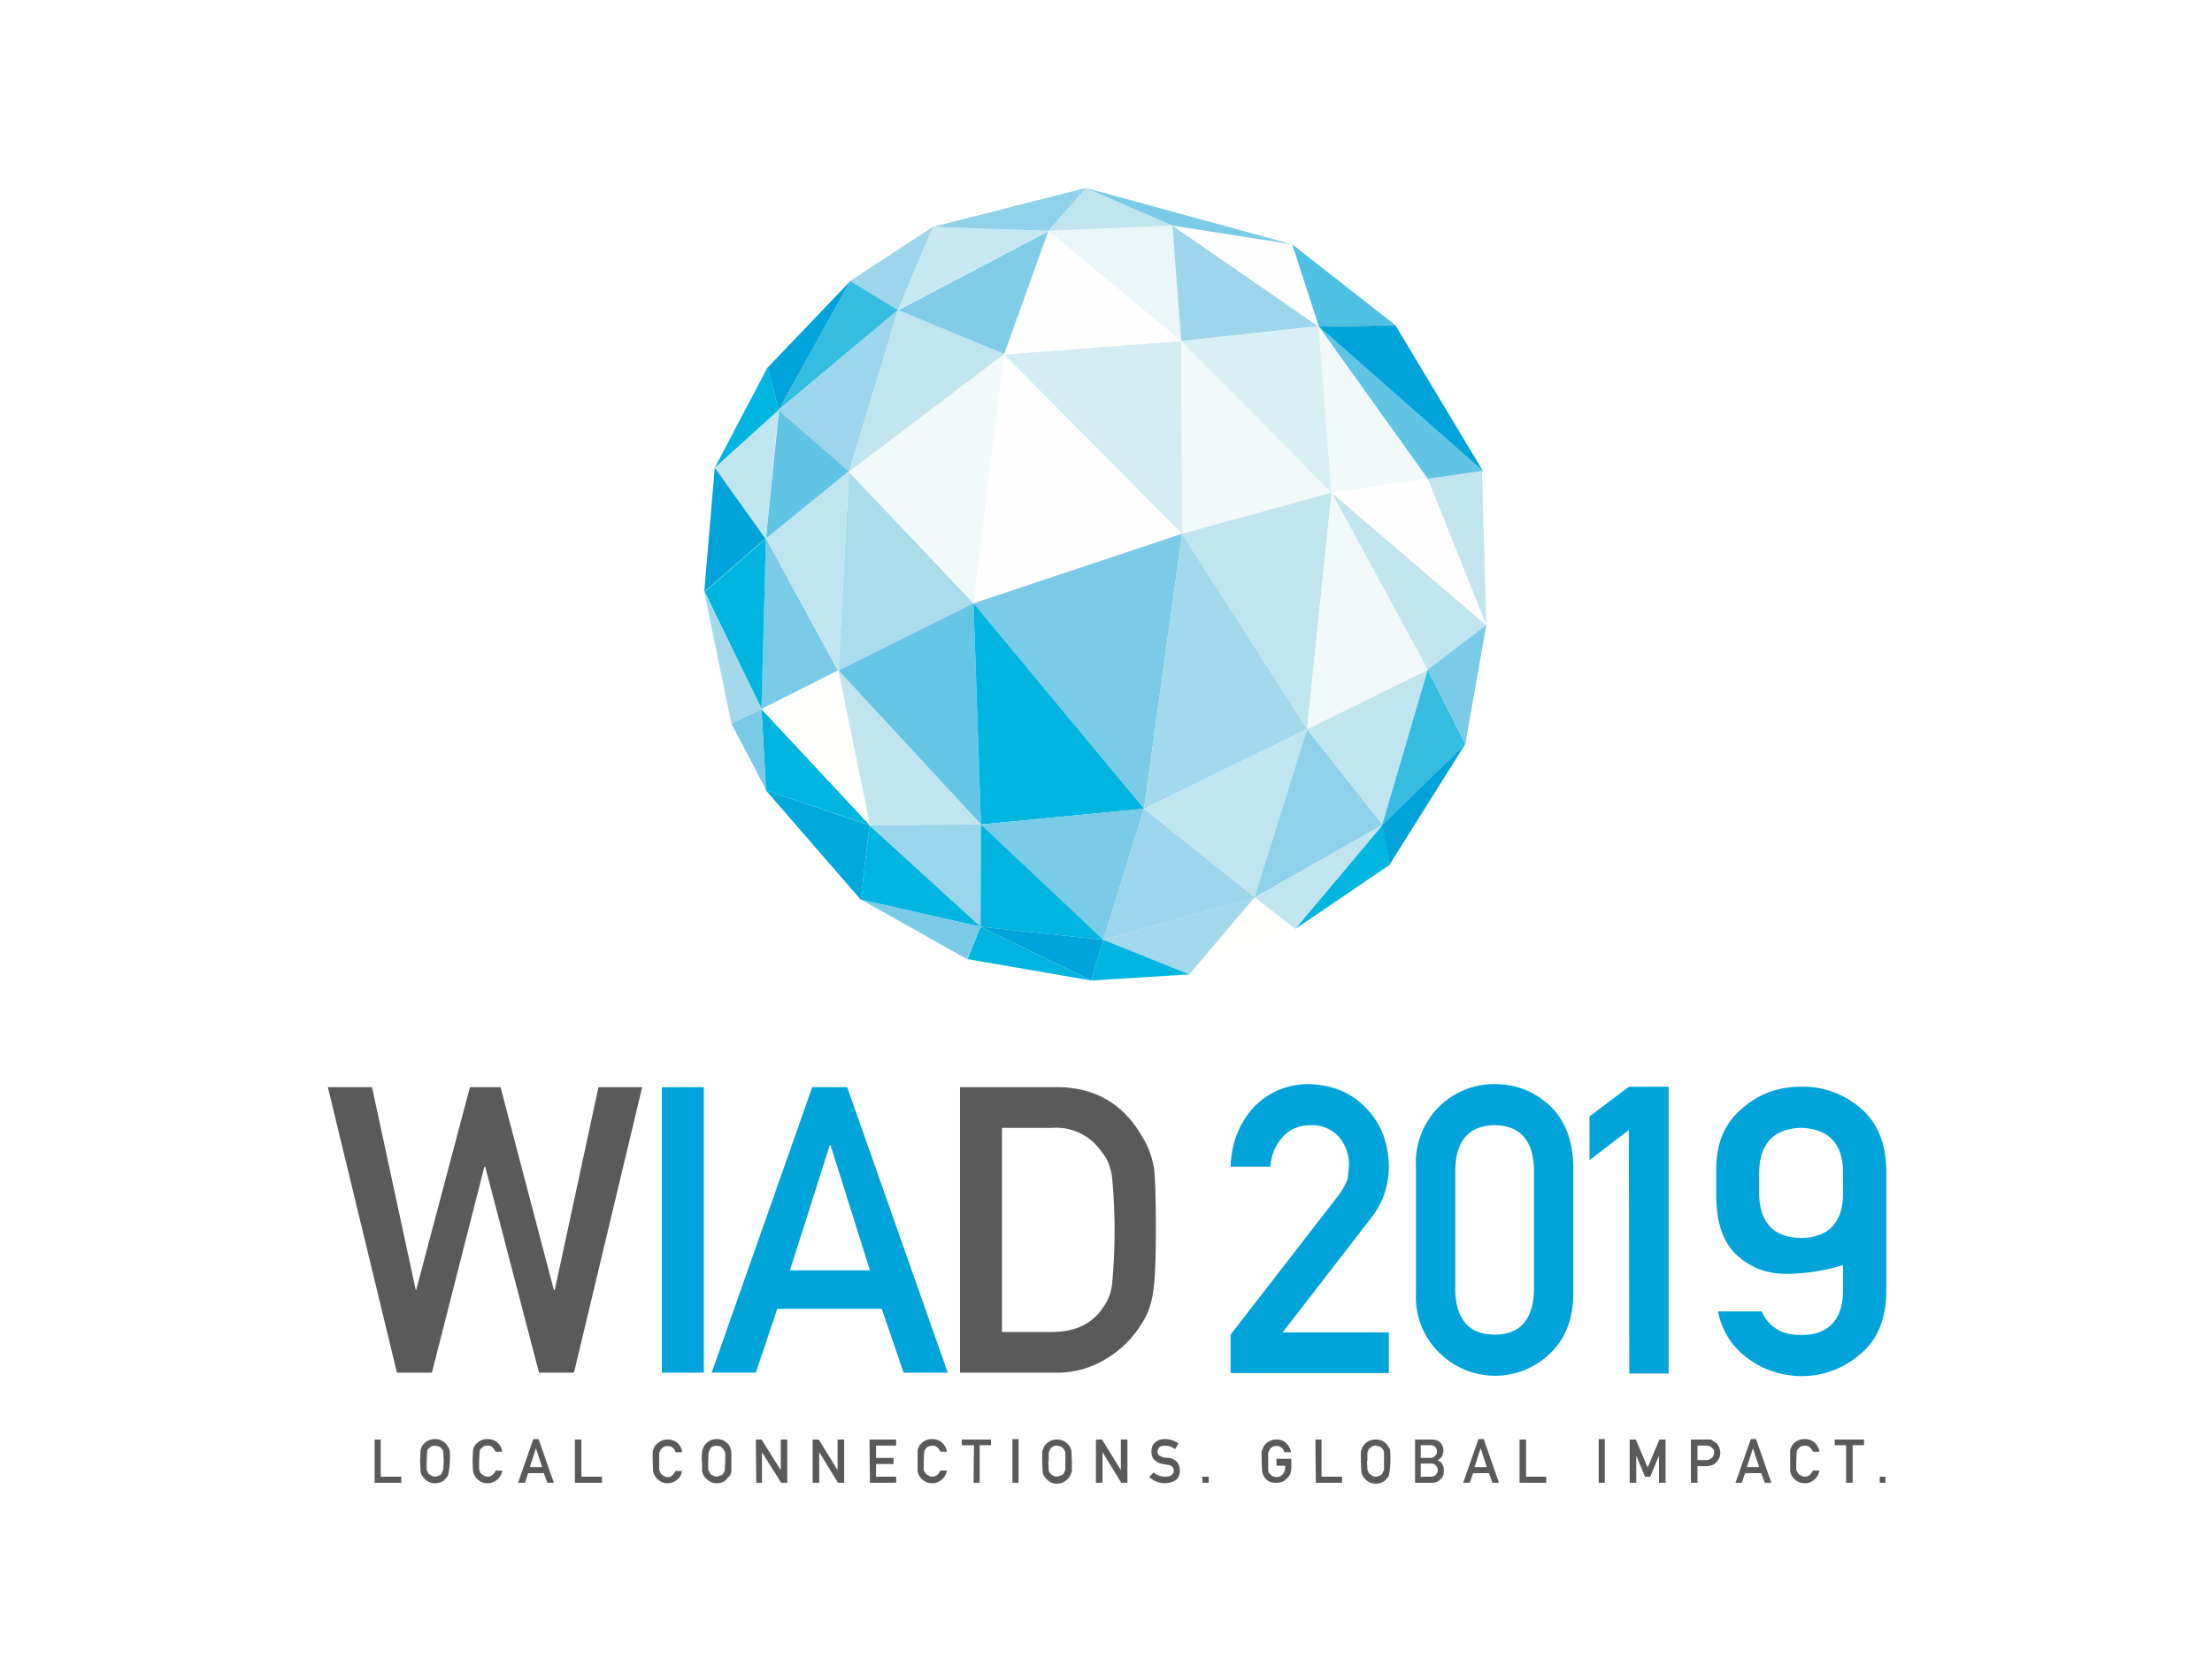 <svg viewBox="0 0 506 383" xmlns="http://www.w3.org/2000/svg">
  <g fill="none" fill-rule="evenodd">
    <path fill="#FFF" d="M0 0h506v383H0z"/>
    <path fill="#595A59" d="M85.7 329.3h1.4v8.5h4.7v1.4h-6.1zM97.6 334.2v2l.4.9.6.4c.3.2.6.3 1 .3.3 0 .6-.1.8-.3.3 0 .5-.2.6-.4l.4-.9.1-2-.1-2c0-.3-.2-.6-.4-.8-.1-.2-.3-.4-.6-.5l-.9-.2a2 2 0 0 0-.9.2l-.6.5c-.2.2-.3.5-.3.8l-.1 2m-1.5 0l.1-2.3c0-.4.2-.7.3-1a3.4 3.4 0 0 1 3-1.7 3.3 3.3 0 0 1 3 1.8c.2.2.3.5.4 1a20.2 20.2 0 0 1-.4 5.5c-.2.4-.6.8-1 1.2-.6.4-1.2.6-2 .6-.7 0-1.4-.2-1.9-.6a3.3 3.3 0 0 1-1.4-2.2l-.1-2.3M114.9 336.4c-.2 1-.6 1.6-1.2 2.1s-1.3.8-2.2.8c-.7 0-1.4-.2-1.9-.6a3.3 3.3 0 0 1-1.4-2.2l-.1-2.3.1-2.3c0-.4.2-.7.3-1a3.4 3.4 0 0 1 3-1.7c1 0 1.7.3 2.3.8.6.6 1 1.3 1.1 2.1h-1.5l-.7-1c-.3-.3-.7-.4-1.2-.4a2 2 0 0 0-.9.2l-.6.5c-.2.2-.3.5-.3.8l-.1 2v2l.4.9.6.4c.3.2.6.3 1 .3.7 0 1.4-.5 1.8-1.4h1.5zM124 335.6l-1.4-4.3-1.4 4.3h2.8zm.4 1.4h-3.6l-.7 2.2h-1.6l3.5-10h1.2l3.5 10h-1.5l-.8-2.2zM131.5 329.3h1.5v8.5h4.7v1.4h-6.2zM156 336.4c-.1 1-.5 1.6-1.1 2.1-.6.5-1.4.8-2.2.8-.7 0-1.4-.2-1.9-.6a3.3 3.3 0 0 1-1.4-2.2l-.1-2.3V332l.4-1c.2-.4.6-.8 1.1-1.1.5-.4 1.2-.6 2-.6s1.6.3 2.2.8c.6.6 1 1.3 1 2.1h-1.5c0-.4-.3-.7-.6-1-.3-.3-.7-.4-1.2-.4a2 2 0 0 0-.9.2l-.6.5-.4.8v4l.4.9.6.4c.3.2.6.3 1 .3.7 0 1.3-.5 1.7-1.4h1.6zM162 334.2v2l.5.9c.1.2.3.3.6.4.2.2.5.3.9.3l.9-.3c.2 0 .4-.2.5-.4.2-.3.4-.5.4-.9l.1-2v-2l-.5-.8-.5-.5-1-.2a2 2 0 0 0-.8.2c-.3.1-.5.3-.6.5l-.4.8-.1 2m-1.5 0l.1-2.3.4-1a3.3 3.3 0 0 1 3-1.7 3.3 3.3 0 0 1 3 1.8l.3 1v4.5c0 .4-.2.8-.3 1l-1.1 1.2c-.5.4-1.2.6-2 .6-.7 0-1.3-.2-1.8-.6a3.3 3.3 0 0 1-1.5-2.2v-2.3M172.9 329.3h1.3l4.4 7v-7h1.5v9.9h-1.4l-4.4-7v7H173zM185.9 329.3h1.4l4.3 7v-7h1.5v9.9h-1.4l-4.3-7v7h-1.5zM198.9 329.3h6.1v1.4h-4.6v2.8h4v1.4h-4v2.9h4.6v1.4H199zM216.6 336.4c-.2 1-.6 1.6-1.2 2.1s-1.3.8-2.1.8-1.4-.2-2-.6a3.3 3.3 0 0 1-1.4-2.2v-2.3-2.3c0-.4.2-.7.3-1a3.4 3.4 0 0 1 3-1.7c1 0 1.7.3 2.3.8.6.6 1 1.3 1.1 2.1h-1.5c-.1-.4-.4-.7-.7-1-.3-.3-.7-.4-1.2-.4a2 2 0 0 0-.8.2c-.3.1-.5.3-.6.5-.2.2-.4.5-.4.8l-.1 2v2c.1.4.3.6.5.9.1.2.3.3.6.4.2.2.5.3.8.3.9 0 1.5-.5 1.9-1.4h1.5zM222.8 330.6H220v-1.3h6.7v1.3h-2.6v8.6h-1.4zM231.6 339.2h1.4v-10h-1.4zM239.8 334.2l.1 2c0 .4.2.6.4.9.1.2.3.3.6.4.2.2.5.3.9.3l.9-.3c.2 0 .4-.2.6-.4l.4-.9v-2-2l-.4-.8-.6-.5-1-.2a2 2 0 0 0-.8.2 2 2 0 0 0-.6.5l-.4.8v2m-1.5 0V332l.4-1a3.3 3.3 0 0 1 3-1.7 3.3 3.3 0 0 1 3 1.8c.1.2.3.5.3 1l.1 2.2v2.3l-.4 1c-.2.4-.6.8-1.1 1.2-.5.4-1.2.6-2 .6-.7 0-1.3-.2-1.8-.6-.5-.4-.9-.8-1.1-1.2l-.2-.4-.1-.6-.1-2.3M250.7 329.3h1.4l4.3 7v-7h1.5v9.9h-1.4l-4.3-7v7h-1.5zM263.8 336.8c.8.6 1.7 1 2.7 1 1.3 0 2-.5 2-1.4 0-.7-.5-1.2-1.3-1.3l-1.3-.2c-.8-.2-1.4-.5-1.9-1-.4-.5-.6-1-.6-1.8 0-.9.2-1.6.8-2.1.5-.5 1.3-.8 2.3-.8 1.2 0 2.2.4 3.1 1l-.8 1.3c-.7-.5-1.5-.8-2.4-.8-.4 0-.8.1-1.1.3-.3.3-.5.6-.5 1.1 0 .3.1.6.3.8l1 .5 1.2.1a3 3 0 0 1 2 1c.4.6.6 1.2.6 1.9 0 1.9-1.2 2.8-3.4 2.9-1.4 0-2.6-.5-3.6-1.4l1-1.1zM275.1 339.2h1.4v-1.4H275zM292 333.7h3.4v2c0 1-.3 1.9-1 2.5-.6.7-1.4 1-2.4 1-.8 0-1.4-.1-2-.5a3.3 3.3 0 0 1-1.3-2.2l-.1-2.3V332l.4-1a3.4 3.4 0 0 1 3-1.7c1 0 1.7.3 2.2.8.6.6 1 1.3 1.1 2.1h-1.5c-.1-.4-.3-.7-.6-1a1.9 1.9 0 0 0-2.7.3l-.4.8v4c0 .4.2.6.4.9l.6.5.9.2c.5 0 1-.2 1.4-.6.4-.4.5-1 .6-1.5v-.5h-2v-1.5zM300.9 329.3h1.4v8.5h4.7v1.4H301zM312.7 334.2l.1 2 .4.9.6.4c.3.2.6.3 1 .3.3 0 .6-.1.8-.3.3 0 .4-.2.6-.4l.4-.9v-2-2c0-.3-.2-.6-.4-.8-.2-.2-.3-.4-.6-.5l-.9-.2a2 2 0 0 0-.9.2l-.6.5-.4.8v2m-1.5 0V332l.4-1a3.4 3.4 0 0 1 3-1.7 3.3 3.3 0 0 1 3 1.8c.2.2.3.5.3 1a19.7 19.7 0 0 1-.3 5.5c-.2.4-.6.8-1 1.2-.6.4-1.2.6-2 .6-.7 0-1.4-.2-1.9-.6a3.3 3.3 0 0 1-1.4-2.2l-.1-2.3M325 334.8v3h2.3c.5 0 1-.2 1.2-.5.2-.3.4-.6.4-1s-.2-.8-.4-1c-.3-.4-.7-.5-1.2-.5h-2.2zm0-4.2v2.9h2.2c.5 0 .9-.2 1.1-.5.3-.2.4-.6.4-1s-.1-.7-.4-1c-.2-.2-.6-.4-1.1-.4H325zm-1.4-1.3h3.7c1 0 1.7.2 2.2.7.4.5.7 1.1.7 2l-.3 1.1-.4.5-.7.5c.5.1.9.4 1.1.8.3.5.4 1 .4 1.5 0 .8-.2 1.5-.8 2-.5.5-1 .8-1.8.8h-4v-10zM340.1 335.6l-1.4-4.3-1.4 4.3h2.8zm.4 1.4H337l-.8 2.2h-1.5l3.5-10h1.2l3.5 10h-1.5l-.8-2.2zM347.6 329.3h1.5v8.5h4.6v1.4h-6.1zM365.7 339.2h1.4v-10h-1.4zM372.8 329.3h1.4l2.7 6.4 2.7-6.4h1.4v9.9h-1.5V333l-2 4.8h-1.2l-2-4.8v6.2h-1.5zM388.3 334h2.2c.5-.1.9-.3 1.2-.6.2-.3.4-.7.4-1.1 0-.3 0-.6-.2-.8l-.5-.5c-.3-.2-.6-.3-1-.3h-2.1v3.2zm-1.5-4.7h4.6l1 .7c.4.2.6.5.8 1a3 3 0 0 1-.5 3.4c-.4.6-1.2.9-2.2 1h-2.2v3.8h-1.5v-10zM402.4 335.6l-1.4-4.3-1.4 4.3h2.8zm.4 1.4h-3.6l-.8 2.2H397l3.5-10h1.2l3.5 10h-1.5l-.8-2.2zM416.2 336.4c-.2 1-.6 1.6-1.2 2.1s-1.3.8-2.1.8-1.4-.2-2-.6a3.3 3.3 0 0 1-1.4-2.2v-2.3-2.3c0-.4.2-.7.3-1a3.4 3.4 0 0 1 3-1.7c1 0 1.7.3 2.3.8.6.6 1 1.3 1.1 2.1h-1.5c-.1-.4-.4-.7-.7-1-.3-.3-.7-.4-1.2-.4a2 2 0 0 0-.8.2c-.3.1-.5.3-.6.5-.2.2-.4.5-.4.8l-.1 2v2c.1.4.3.6.5.9.1.2.3.3.6.4.2.2.5.3.8.3.9 0 1.5-.5 1.9-1.4h1.5zM422.3 330.6h-2.6v-1.3h6.7v1.3h-2.6v8.6h-1.5zM430 339.2h1.3v-1.4H430zM75 248.7h10.1l10 46.4h.1l12.3-46.4h7l12.2 46.4h.2l10-46.4h10L131.3 314h-8L111 266.9h-.2L98.8 314h-8z"/>
    <path fill="#00A3DA" d="M151.4 314h9.6v-65.3h-9.6zM199 290.6L190 262h-.2l-9.1 28.6H199zm2.8 8.8h-24l-4.9 14.6h-10.1l23-65.3h8l23 65.3h-10.1l-5-14.6z"/>
    <path d="M229.2 304.7h11.5c5.4 0 9.3-2 11.7-5.7a11 11 0 0 0 2-5.4 130.9 130.9 0 0 0 0-24.2c-.3-2.4-1.1-4.4-2.4-5.9a12.6 12.6 0 0 0-11.3-5.5h-11.5v46.7zm-9.6-56h22.2c8.5 0 15 3.7 19.3 11a20 20 0 0 1 2.9 7.7c.3 2.7.4 7.3.4 14 0 7-.2 11.8-.7 14.6a16.8 16.8 0 0 1-2.8 7.2c-1.9 3-4.5 5.6-7.8 7.6a21.4 21.4 0 0 1-12 3.2h-21.5v-65.3z" fill="#595A59"/>
    <path fill="#FFFFFE" d="M272 223l24.3-10.5 21.5-14.6 17.4-27.7 4.9-27.1-1-35.4-20-33.3-23.5-18.5L248.4 43l-35 8.9-19 12.4-18.8 19.8-12 23-2.5 28.3 6.2 30 8 15.4 21.6 25 24.3 13.6 28.4 4.9z"/>
    <path fill="#FFFEFE" d="M229.7 81l-7 57 47.7-15.9z"/>
    <path fill="#7ACBE7" d="M261.7 185l-39-47 47.7-15.9z"/>
    <path fill="#F1F9FB" d="M270.2 78l.2 44.1 34.2-9.4z"/>
    <path fill="#C1E5EF" d="M299 166.8l-28.6-44.7 34.2-9.4z"/>
    <path fill="#ABDCEC" d="M194.2 107.9l-2.4 45.5 30.9-15.4z"/>
    <path fill="#64C5E5" d="M224.4 188.6l-32.6-35.2 30.9-15.4z"/>
    <path fill="#F1F9FB" d="M222.7 138L194.2 108 229.7 81z"/>
    <path fill="#D4EDF4" d="M270.4 122.1l-40.7-41 40.5-3.1z"/>
    <path fill="#00B5E0" d="M224.4 188.6l-1.7-50.6 39 47z"/>
    <path fill="#A3D9EB" d="M270.4 122.1l-8.7 62.9 37.3-18.2z"/>
    <path fill="#FFFEFE" d="M229.7 81l10.1-28.2L270.2 78z"/>
    <path fill="#80CDE8" d="M229.7 81L205.4 71l34.4-18.1z"/>
    <path fill="#C1E5EF" d="M194.2 107.9l11.2-37L229.7 81z"/>
    <path fill="#C7E7F1" d="M205.4 70.9l8-19 26.4.9z"/>
    <path fill="#C1E5EF" d="M191.8 153.4l-16.6-30.2 19-15.3z"/>
    <path fill="#C1E5EF" d="M224.4 188.6l-32.6-35.2 7.2 35.4z"/>
    <path fill="#60C4E4" d="M175.2 123.2l3-29.4 16 14z"/>
    <path fill="#9DD6EA" d="M205.4 70.9l-27.3 23 16.1 14zM205.4 70.9l-11-6.6 19-12.4z"/>
    <path fill="#35BCE1" d="M178.1 93.8l16.4-29.5 10.9 6.6z"/>
    <path fill="#00A3DA" d="M178.1 93.8l-2.5-9.7 18.9-19.8z"/>
    <path fill="#C1E5EF" d="M175.2 123.2L163.5 107l14.6-13.2z"/>
    <path fill="#00B5E0" d="M163.5 107l12.1-23 2.5 9.8z"/>
    <path fill="#7ACBE7" d="M175.2 123.2l-1 39 17.5-8.8z"/>
    <path fill="#00B5E0" d="M175.2 123.2l-14 12.2 13 26.8z"/>
    <path fill="#00A3DA" d="M163.5 107l-2.4 28.4 14-12.2z"/>
    <path fill="#7ACBE7" d="M224.4 188.6l28 26.4 9.3-30z"/>
    <path fill="#9DD6EA" d="M261.7 185l25.4 20.3-34.7 9.7z"/>
    <path fill="#C1E5EF" d="M299 166.8L261.7 185l25.4 20.3z"/>
    <path fill="#A3D9EB" d="M252.4 215l19.6 8 15-17.7z"/>
    <path fill="#8FD1E9" d="M287 205.3l12-38.5 17.3 21.9z"/>
    <path fill="#C1E5EF" d="M299 166.8l27.6-13.6-10.3 35.5zM326.6 153.2l13.5-10.1-35.5-30.4z"/>
    <path fill="#35BCE1" d="M326.6 153.2l8.6 17-19 18.5z"/>
    <path fill="#7ACBE7" d="M340 143l-4.8 27.2-8.6-17z"/>
    <path fill="#C1E5EF" d="M316.3 188.7L287 205.3l9.2 7.2z"/>
    <path fill="#00B5E0" d="M296.3 212.5l21.5-14.6-1.5-9.2z"/>
    <path fill="#00A3DA" d="M335.2 170.2l-19 18.5 1.6 9.2z"/>
    <path fill="#9AD5EA" d="M199 188.8l25.3 23.2.1-23.4z"/>
    <path fill="#00B5E0" d="M224.3 212l28.1 3-28-26.4zM252.4 215l-2.8 9.3 22.4-1.4z"/>
    <path fill="#00A3DA" d="M224.3 212l25.3 12.3 2.8-9.3z"/>
    <path fill="#00B5E0" d="M224.3 212l-3 7.4 28.3 4.9zM224.3 212l-27.4-6.2 2-17z"/>
    <path fill="#7ACBE7" d="M197 205.8l24.2 13.6 3.1-7.4z"/>
    <path fill="#00B5E0" d="M174.2 162.2l1 18.6 23.8 8z"/>
    <path fill="#00A9DC" d="M175.2 180.8l21.7 25 2-17z"/>
    <path fill="#7ACBE7" d="M174.2 162.2l-6.9 3.3 8 15.3z"/>
    <path fill="#A3D9EB" d="M167.3 165.5l7-3.3-13.2-26.8z"/>
    <path fill="#D9EFF6" d="M270.2 78l31.5-3.3 2.9 38z"/>
    <path fill="#F1F9FB" d="M304.6 112.7l22-3.2-25-34.8z"/>
    <path fill="#FFFEFE" d="M340 143l-35.4-30.3 22-3.2z"/>
    <path fill="#C1E5EF" d="M326.6 109.5L340 143l-1-35.4z"/>
    <path fill="#60C4E4" d="M301.7 74.7l24.9 34.8 12.6-1.8z"/>
    <path fill="#00A3DA" d="M301.7 74.7l17.5-.3 20 33.3z"/>
    <path fill="#EBF6FA" d="M270.2 78l-30.4-25.2 28.4-1.2z"/>
    <path fill="#9DD6EA" d="M270.2 78l-2-26.4 33.5 23z"/>
    <path fill="#FFFEFE" d="M268.2 51.6l27.4 4.3 6 18.8z"/>
    <path fill="#4EC0E3" d="M301.7 74.7l-6.1-18.8 23.6 18.5z"/>
    <path fill="#C1E5EF" d="M239.8 52.8l8.6-9.8 19.8 8.6z"/>
    <path fill="#8FD1E9" d="M213.4 51.9l35-8.9-8.6 9.8z"/>
    <path fill="#7ACBE7" d="M248.4 43l19.8 8.6 27.4 4.3z"/>
    <path fill="#F1F9FB" d="M299 166.8l27.6-13.6-22-40.5z"/>
    <path fill="#FFFFFE" d="M199 188.8l-24.8-26.6 17.5-8.8zM287 205.3l9.3 7.2L272 223z"/>
    <path d="M281.5 305.3l24.8-32c1-1.4 1.6-2.6 2-3.7l.3-3a10 10 0 0 0-2.2-6.4 8.3 8.3 0 0 0-6.6-2.8c-2.5 0-4.5.8-6.2 2.5a11 11 0 0 0-3 7h-9.1c.2-5.5 2-10 5.3-13.6 3.3-3.4 7.4-5.2 12.3-5.3 5.5.1 10 1.9 13.3 5.4 3.5 3.5 5.2 8 5.3 13.4 0 4.3-1.3 8.2-3.8 11.5l-20.5 26.5h24.3v9.3h-36.2v-8.8zM350.9 267.4c-.2-6.6-3.2-9.9-9-10-5.8.1-8.8 3.4-9 10v27.9c.2 6.6 3.2 10 9 10s8.8-3.4 9-10v-27.9zm-27-.6a17.9 17.9 0 0 1 18-18.8c5 0 9.1 1.7 12.6 4.9 3.5 3.3 5.3 8 5.4 14v28.9c0 6-1.9 10.6-5.4 13.9a18.1 18.1 0 0 1-25 0 17.8 17.8 0 0 1-5.6-13.9v-29zM372.6 258.5l-9 6.9v-10l9-6.8h9.1v65.6h-9zM392.6 273.3v-6c0-6 2.1-10.6 6-13.8 3.8-3.3 8.2-4.9 13.4-4.9a20 20 0 0 1 13.6 4.9c3.8 3.2 5.7 7.8 5.9 13.8V296c-.2 6-2.1 10.6-6 13.8a20.4 20.4 0 0 1-13.5 5c-4.5-.1-8.6-1.4-12.1-4A17.1 17.1 0 0 1 393 300h10c1.6 3.6 4.6 5.4 9 5.4 6.2 0 9.5-3.4 9.6-10v-6c-4.6 1.4-9 2-13 2-4.5 0-8.2-1.4-11.4-4.4-3.1-2.9-4.6-7.4-4.6-13.7zm9.8-5.4v5.3c.2 6.6 3.4 9.9 9.6 10 6.2-.1 9.5-3.4 9.6-10V268c-.1-6.5-3.4-9.8-9.6-10-6.2.2-9.4 3.5-9.6 10z" fill="#00A3DA"/>
  </g>
</svg>

